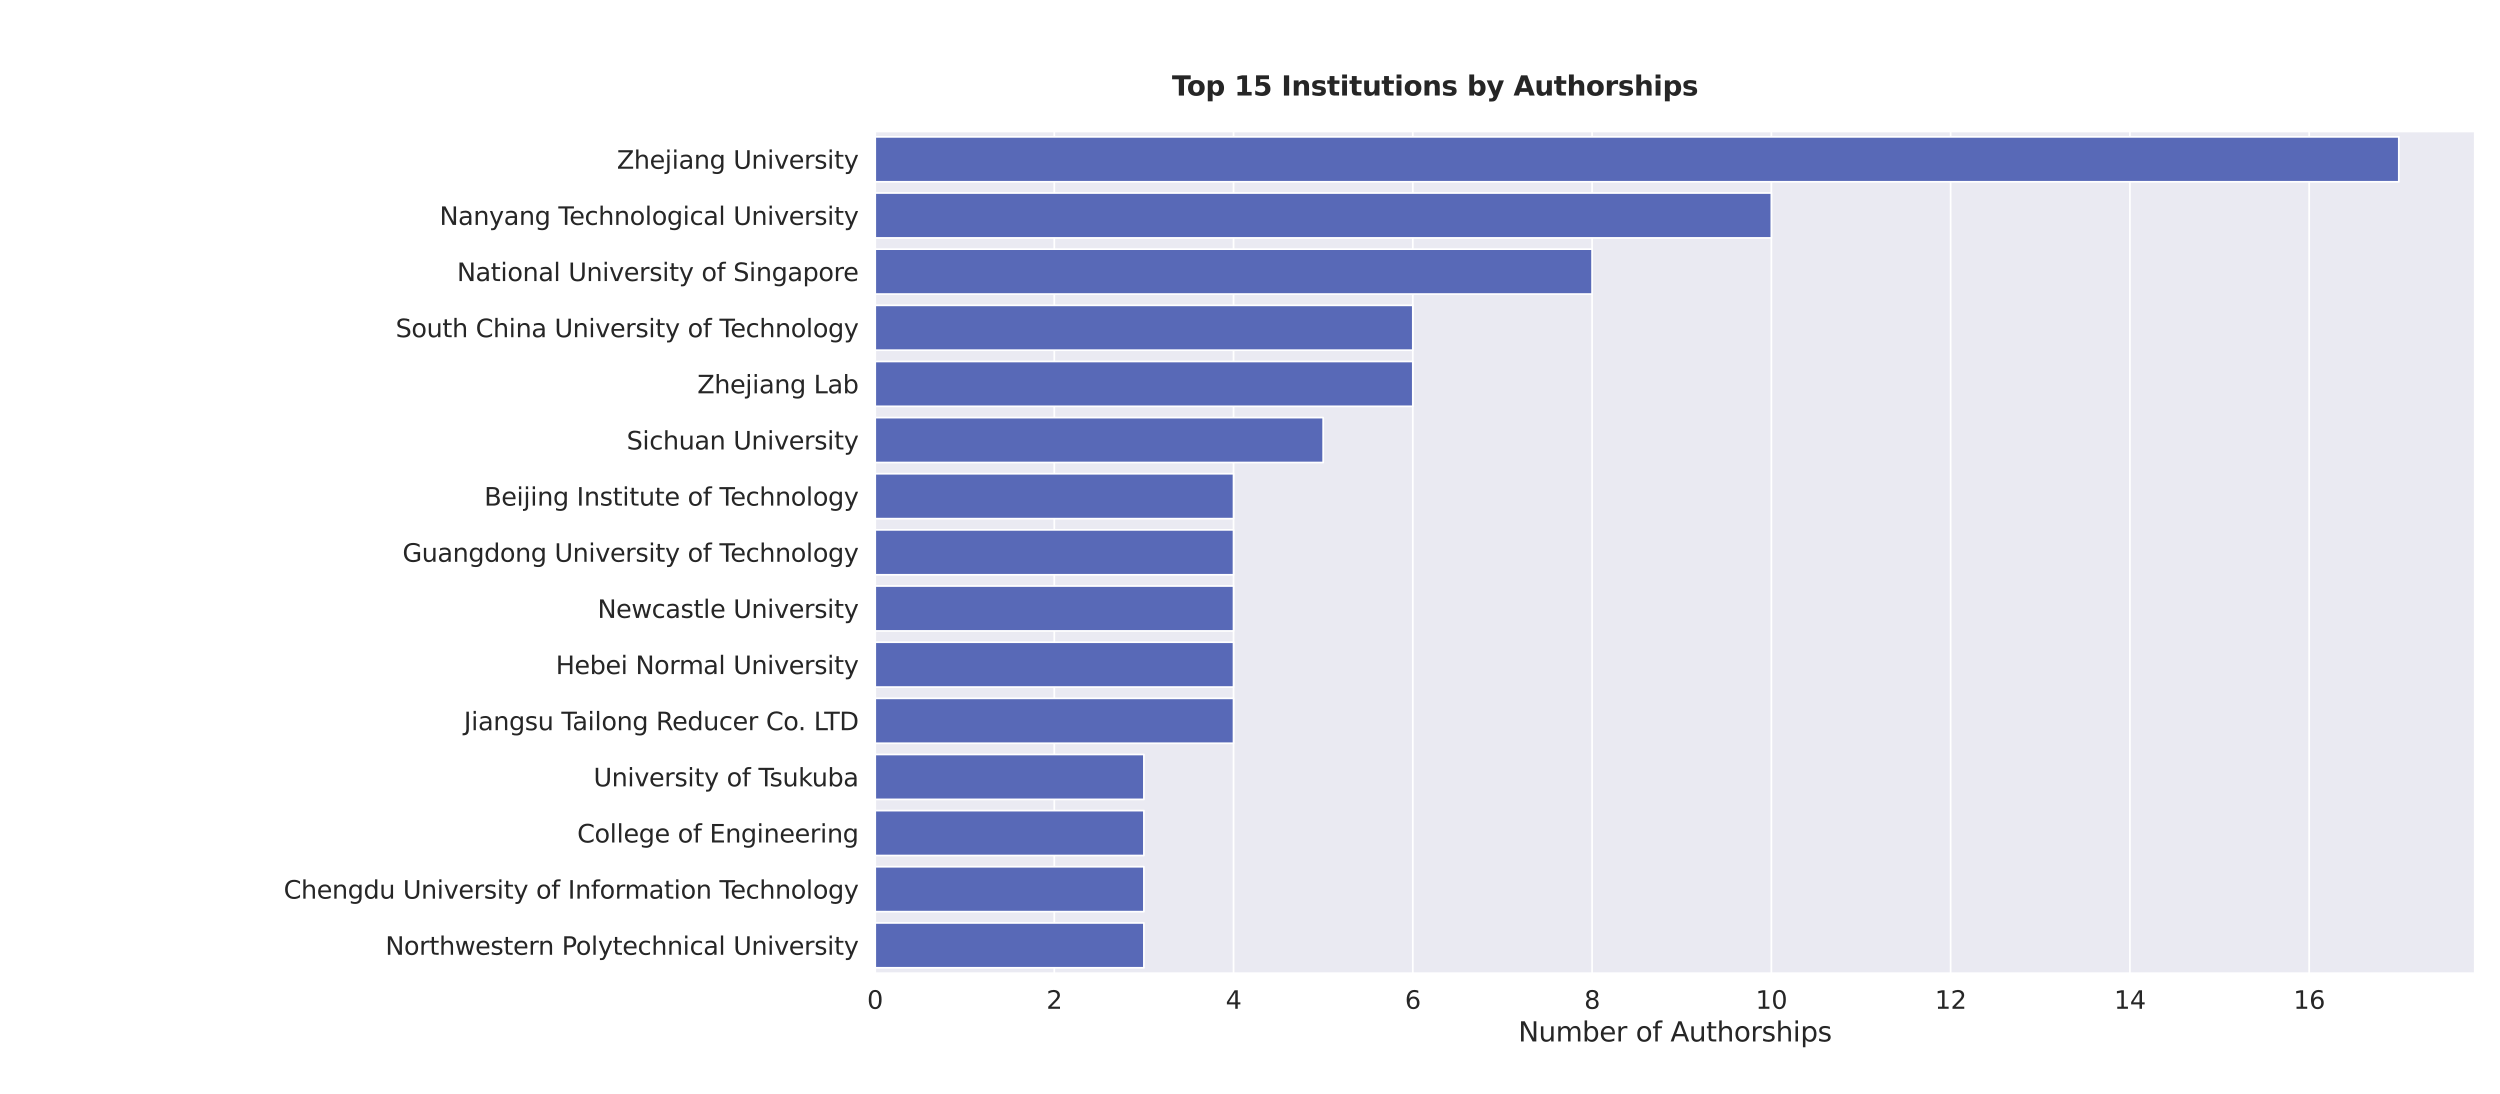 <?xml version="1.0" encoding="utf-8" standalone="no"?>
<!DOCTYPE svg PUBLIC "-//W3C//DTD SVG 1.1//EN"
  "http://www.w3.org/Graphics/SVG/1.1/DTD/svg11.dtd">
<svg xmlns:xlink="http://www.w3.org/1999/xlink" width="1440pt" height="630pt" viewBox="0 0 1440 630" xmlns="http://www.w3.org/2000/svg" version="1.1">
 <defs>
  <style type="text/css">*{stroke-linejoin: round; stroke-linecap: butt}</style>
 </defs>
 <g id="figure_1">
  <g id="patch_1">
   <path d="M 0 630 
L 1440 630 
L 1440 0 
L 0 0 
z
" style="fill: #ffffff"/>
  </g>
  <g id="axes_1">
   <g id="patch_2">
    <path d="M 504 560.7 
L 1425.6 560.7 
L 1425.6 75.6 
L 504 75.6 
z
" style="fill: #eaeaf2"/>
   </g>
   <g id="matplotlib.axis_1">
    <g id="xtick_1">
     <g id="line2d_1">
      <path d="M 504 560.7 
L 504 75.6 
" clip-path="url(#p5b4f88d47d)" style="fill: none; stroke: #ffffff; stroke-linecap: round"/>
     </g>
     <g id="text_1">
      <!-- 0 -->
      <g style="fill: #262626" transform="translate(499.451 581.066) scale(0.143 -0.143)">
       <defs>
        <path id="DejaVuSans-30" d="M 2034 4250 
Q 1547 4250 1301 3770 
Q 1056 3291 1056 2328 
Q 1056 1369 1301 889 
Q 1547 409 2034 409 
Q 2525 409 2770 889 
Q 3016 1369 3016 2328 
Q 3016 3291 2770 3770 
Q 2525 4250 2034 4250 
z
M 2034 4750 
Q 2819 4750 3233 4129 
Q 3647 3509 3647 2328 
Q 3647 1150 3233 529 
Q 2819 -91 2034 -91 
Q 1250 -91 836 529 
Q 422 1150 422 2328 
Q 422 3509 836 4129 
Q 1250 4750 2034 4750 
z
" transform="scale(0.016)"/>
       </defs>
       <use xlink:href="#DejaVuSans-30"/>
      </g>
     </g>
    </g>
    <g id="xtick_2">
     <g id="line2d_2">
      <path d="M 607.261 560.7 
L 607.261 75.6 
" clip-path="url(#p5b4f88d47d)" style="fill: none; stroke: #ffffff; stroke-linecap: round"/>
     </g>
     <g id="text_2">
      <!-- 2 -->
      <g style="fill: #262626" transform="translate(602.711 581.066) scale(0.143 -0.143)">
       <defs>
        <path id="DejaVuSans-32" d="M 1228 531 
L 3431 531 
L 3431 0 
L 469 0 
L 469 531 
Q 828 903 1448 1529 
Q 2069 2156 2228 2338 
Q 2531 2678 2651 2914 
Q 2772 3150 2772 3378 
Q 2772 3750 2511 3984 
Q 2250 4219 1831 4219 
Q 1534 4219 1204 4116 
Q 875 4013 500 3803 
L 500 4441 
Q 881 4594 1212 4672 
Q 1544 4750 1819 4750 
Q 2544 4750 2975 4387 
Q 3406 4025 3406 3419 
Q 3406 3131 3298 2873 
Q 3191 2616 2906 2266 
Q 2828 2175 2409 1742 
Q 1991 1309 1228 531 
z
" transform="scale(0.016)"/>
       </defs>
       <use xlink:href="#DejaVuSans-32"/>
      </g>
     </g>
    </g>
    <g id="xtick_3">
     <g id="line2d_3">
      <path d="M 710.521 560.7 
L 710.521 75.6 
" clip-path="url(#p5b4f88d47d)" style="fill: none; stroke: #ffffff; stroke-linecap: round"/>
     </g>
     <g id="text_3">
      <!-- 4 -->
      <g style="fill: #262626" transform="translate(705.972 581.066) scale(0.143 -0.143)">
       <defs>
        <path id="DejaVuSans-34" d="M 2419 4116 
L 825 1625 
L 2419 1625 
L 2419 4116 
z
M 2253 4666 
L 3047 4666 
L 3047 1625 
L 3713 1625 
L 3713 1100 
L 3047 1100 
L 3047 0 
L 2419 0 
L 2419 1100 
L 313 1100 
L 313 1709 
L 2253 4666 
z
" transform="scale(0.016)"/>
       </defs>
       <use xlink:href="#DejaVuSans-34"/>
      </g>
     </g>
    </g>
    <g id="xtick_4">
     <g id="line2d_4">
      <path d="M 813.782 560.7 
L 813.782 75.6 
" clip-path="url(#p5b4f88d47d)" style="fill: none; stroke: #ffffff; stroke-linecap: round"/>
     </g>
     <g id="text_4">
      <!-- 6 -->
      <g style="fill: #262626" transform="translate(809.232 581.066) scale(0.143 -0.143)">
       <defs>
        <path id="DejaVuSans-36" d="M 2113 2584 
Q 1688 2584 1439 2293 
Q 1191 2003 1191 1497 
Q 1191 994 1439 701 
Q 1688 409 2113 409 
Q 2538 409 2786 701 
Q 3034 994 3034 1497 
Q 3034 2003 2786 2293 
Q 2538 2584 2113 2584 
z
M 3366 4563 
L 3366 3988 
Q 3128 4100 2886 4159 
Q 2644 4219 2406 4219 
Q 1781 4219 1451 3797 
Q 1122 3375 1075 2522 
Q 1259 2794 1537 2939 
Q 1816 3084 2150 3084 
Q 2853 3084 3261 2657 
Q 3669 2231 3669 1497 
Q 3669 778 3244 343 
Q 2819 -91 2113 -91 
Q 1303 -91 875 529 
Q 447 1150 447 2328 
Q 447 3434 972 4092 
Q 1497 4750 2381 4750 
Q 2619 4750 2861 4703 
Q 3103 4656 3366 4563 
z
" transform="scale(0.016)"/>
       </defs>
       <use xlink:href="#DejaVuSans-36"/>
      </g>
     </g>
    </g>
    <g id="xtick_5">
     <g id="line2d_5">
      <path d="M 917.042 560.7 
L 917.042 75.6 
" clip-path="url(#p5b4f88d47d)" style="fill: none; stroke: #ffffff; stroke-linecap: round"/>
     </g>
     <g id="text_5">
      <!-- 8 -->
      <g style="fill: #262626" transform="translate(912.493 581.066) scale(0.143 -0.143)">
       <defs>
        <path id="DejaVuSans-38" d="M 2034 2216 
Q 1584 2216 1326 1975 
Q 1069 1734 1069 1313 
Q 1069 891 1326 650 
Q 1584 409 2034 409 
Q 2484 409 2743 651 
Q 3003 894 3003 1313 
Q 3003 1734 2745 1975 
Q 2488 2216 2034 2216 
z
M 1403 2484 
Q 997 2584 770 2862 
Q 544 3141 544 3541 
Q 544 4100 942 4425 
Q 1341 4750 2034 4750 
Q 2731 4750 3128 4425 
Q 3525 4100 3525 3541 
Q 3525 3141 3298 2862 
Q 3072 2584 2669 2484 
Q 3125 2378 3379 2068 
Q 3634 1759 3634 1313 
Q 3634 634 3220 271 
Q 2806 -91 2034 -91 
Q 1263 -91 848 271 
Q 434 634 434 1313 
Q 434 1759 690 2068 
Q 947 2378 1403 2484 
z
M 1172 3481 
Q 1172 3119 1398 2916 
Q 1625 2713 2034 2713 
Q 2441 2713 2670 2916 
Q 2900 3119 2900 3481 
Q 2900 3844 2670 4047 
Q 2441 4250 2034 4250 
Q 1625 4250 1398 4047 
Q 1172 3844 1172 3481 
z
" transform="scale(0.016)"/>
       </defs>
       <use xlink:href="#DejaVuSans-38"/>
      </g>
     </g>
    </g>
    <g id="xtick_6">
     <g id="line2d_6">
      <path d="M 1020.303 560.7 
L 1020.303 75.6 
" clip-path="url(#p5b4f88d47d)" style="fill: none; stroke: #ffffff; stroke-linecap: round"/>
     </g>
     <g id="text_6">
      <!-- 10 -->
      <g style="fill: #262626" transform="translate(1011.204 581.066) scale(0.143 -0.143)">
       <defs>
        <path id="DejaVuSans-31" d="M 794 531 
L 1825 531 
L 1825 4091 
L 703 3866 
L 703 4441 
L 1819 4666 
L 2450 4666 
L 2450 531 
L 3481 531 
L 3481 0 
L 794 0 
L 794 531 
z
" transform="scale(0.016)"/>
       </defs>
       <use xlink:href="#DejaVuSans-31"/>
       <use xlink:href="#DejaVuSans-30" x="63.623"/>
      </g>
     </g>
    </g>
    <g id="xtick_7">
     <g id="line2d_7">
      <path d="M 1123.563 560.7 
L 1123.563 75.6 
" clip-path="url(#p5b4f88d47d)" style="fill: none; stroke: #ffffff; stroke-linecap: round"/>
     </g>
     <g id="text_7">
      <!-- 12 -->
      <g style="fill: #262626" transform="translate(1114.465 581.066) scale(0.143 -0.143)">
       <use xlink:href="#DejaVuSans-31"/>
       <use xlink:href="#DejaVuSans-32" x="63.623"/>
      </g>
     </g>
    </g>
    <g id="xtick_8">
     <g id="line2d_8">
      <path d="M 1226.824 560.7 
L 1226.824 75.6 
" clip-path="url(#p5b4f88d47d)" style="fill: none; stroke: #ffffff; stroke-linecap: round"/>
     </g>
     <g id="text_8">
      <!-- 14 -->
      <g style="fill: #262626" transform="translate(1217.725 581.066) scale(0.143 -0.143)">
       <use xlink:href="#DejaVuSans-31"/>
       <use xlink:href="#DejaVuSans-34" x="63.623"/>
      </g>
     </g>
    </g>
    <g id="xtick_9">
     <g id="line2d_9">
      <path d="M 1330.084 560.7 
L 1330.084 75.6 
" clip-path="url(#p5b4f88d47d)" style="fill: none; stroke: #ffffff; stroke-linecap: round"/>
     </g>
     <g id="text_9">
      <!-- 16 -->
      <g style="fill: #262626" transform="translate(1320.986 581.066) scale(0.143 -0.143)">
       <use xlink:href="#DejaVuSans-31"/>
       <use xlink:href="#DejaVuSans-36" x="63.623"/>
      </g>
     </g>
    </g>
    <g id="text_10">
     <!-- Number of Authorships -->
     <g style="fill: #262626" transform="translate(874.542 599.893) scale(0.156 -0.156)">
      <defs>
       <path id="DejaVuSans-4e" d="M 628 4666 
L 1478 4666 
L 3547 763 
L 3547 4666 
L 4159 4666 
L 4159 0 
L 3309 0 
L 1241 3903 
L 1241 0 
L 628 0 
L 628 4666 
z
" transform="scale(0.016)"/>
       <path id="DejaVuSans-75" d="M 544 1381 
L 544 3500 
L 1119 3500 
L 1119 1403 
Q 1119 906 1312 657 
Q 1506 409 1894 409 
Q 2359 409 2629 706 
Q 2900 1003 2900 1516 
L 2900 3500 
L 3475 3500 
L 3475 0 
L 2900 0 
L 2900 538 
Q 2691 219 2414 64 
Q 2138 -91 1772 -91 
Q 1169 -91 856 284 
Q 544 659 544 1381 
z
M 1991 3584 
L 1991 3584 
z
" transform="scale(0.016)"/>
       <path id="DejaVuSans-6d" d="M 3328 2828 
Q 3544 3216 3844 3400 
Q 4144 3584 4550 3584 
Q 5097 3584 5394 3201 
Q 5691 2819 5691 2113 
L 5691 0 
L 5113 0 
L 5113 2094 
Q 5113 2597 4934 2840 
Q 4756 3084 4391 3084 
Q 3944 3084 3684 2787 
Q 3425 2491 3425 1978 
L 3425 0 
L 2847 0 
L 2847 2094 
Q 2847 2600 2669 2842 
Q 2491 3084 2119 3084 
Q 1678 3084 1418 2786 
Q 1159 2488 1159 1978 
L 1159 0 
L 581 0 
L 581 3500 
L 1159 3500 
L 1159 2956 
Q 1356 3278 1631 3431 
Q 1906 3584 2284 3584 
Q 2666 3584 2933 3390 
Q 3200 3197 3328 2828 
z
" transform="scale(0.016)"/>
       <path id="DejaVuSans-62" d="M 3116 1747 
Q 3116 2381 2855 2742 
Q 2594 3103 2138 3103 
Q 1681 3103 1420 2742 
Q 1159 2381 1159 1747 
Q 1159 1113 1420 752 
Q 1681 391 2138 391 
Q 2594 391 2855 752 
Q 3116 1113 3116 1747 
z
M 1159 2969 
Q 1341 3281 1617 3432 
Q 1894 3584 2278 3584 
Q 2916 3584 3314 3078 
Q 3713 2572 3713 1747 
Q 3713 922 3314 415 
Q 2916 -91 2278 -91 
Q 1894 -91 1617 61 
Q 1341 213 1159 525 
L 1159 0 
L 581 0 
L 581 4863 
L 1159 4863 
L 1159 2969 
z
" transform="scale(0.016)"/>
       <path id="DejaVuSans-65" d="M 3597 1894 
L 3597 1613 
L 953 1613 
Q 991 1019 1311 708 
Q 1631 397 2203 397 
Q 2534 397 2845 478 
Q 3156 559 3463 722 
L 3463 178 
Q 3153 47 2828 -22 
Q 2503 -91 2169 -91 
Q 1331 -91 842 396 
Q 353 884 353 1716 
Q 353 2575 817 3079 
Q 1281 3584 2069 3584 
Q 2775 3584 3186 3129 
Q 3597 2675 3597 1894 
z
M 3022 2063 
Q 3016 2534 2758 2815 
Q 2500 3097 2075 3097 
Q 1594 3097 1305 2825 
Q 1016 2553 972 2059 
L 3022 2063 
z
" transform="scale(0.016)"/>
       <path id="DejaVuSans-72" d="M 2631 2963 
Q 2534 3019 2420 3045 
Q 2306 3072 2169 3072 
Q 1681 3072 1420 2755 
Q 1159 2438 1159 1844 
L 1159 0 
L 581 0 
L 581 3500 
L 1159 3500 
L 1159 2956 
Q 1341 3275 1631 3429 
Q 1922 3584 2338 3584 
Q 2397 3584 2469 3576 
Q 2541 3569 2628 3553 
L 2631 2963 
z
" transform="scale(0.016)"/>
       <path id="DejaVuSans-20" transform="scale(0.016)"/>
       <path id="DejaVuSans-6f" d="M 1959 3097 
Q 1497 3097 1228 2736 
Q 959 2375 959 1747 
Q 959 1119 1226 758 
Q 1494 397 1959 397 
Q 2419 397 2687 759 
Q 2956 1122 2956 1747 
Q 2956 2369 2687 2733 
Q 2419 3097 1959 3097 
z
M 1959 3584 
Q 2709 3584 3137 3096 
Q 3566 2609 3566 1747 
Q 3566 888 3137 398 
Q 2709 -91 1959 -91 
Q 1206 -91 779 398 
Q 353 888 353 1747 
Q 353 2609 779 3096 
Q 1206 3584 1959 3584 
z
" transform="scale(0.016)"/>
       <path id="DejaVuSans-66" d="M 2375 4863 
L 2375 4384 
L 1825 4384 
Q 1516 4384 1395 4259 
Q 1275 4134 1275 3809 
L 1275 3500 
L 2222 3500 
L 2222 3053 
L 1275 3053 
L 1275 0 
L 697 0 
L 697 3053 
L 147 3053 
L 147 3500 
L 697 3500 
L 697 3744 
Q 697 4328 969 4595 
Q 1241 4863 1831 4863 
L 2375 4863 
z
" transform="scale(0.016)"/>
       <path id="DejaVuSans-41" d="M 2188 4044 
L 1331 1722 
L 3047 1722 
L 2188 4044 
z
M 1831 4666 
L 2547 4666 
L 4325 0 
L 3669 0 
L 3244 1197 
L 1141 1197 
L 716 0 
L 50 0 
L 1831 4666 
z
" transform="scale(0.016)"/>
       <path id="DejaVuSans-74" d="M 1172 4494 
L 1172 3500 
L 2356 3500 
L 2356 3053 
L 1172 3053 
L 1172 1153 
Q 1172 725 1289 603 
Q 1406 481 1766 481 
L 2356 481 
L 2356 0 
L 1766 0 
Q 1100 0 847 248 
Q 594 497 594 1153 
L 594 3053 
L 172 3053 
L 172 3500 
L 594 3500 
L 594 4494 
L 1172 4494 
z
" transform="scale(0.016)"/>
       <path id="DejaVuSans-68" d="M 3513 2113 
L 3513 0 
L 2938 0 
L 2938 2094 
Q 2938 2591 2744 2837 
Q 2550 3084 2163 3084 
Q 1697 3084 1428 2787 
Q 1159 2491 1159 1978 
L 1159 0 
L 581 0 
L 581 4863 
L 1159 4863 
L 1159 2956 
Q 1366 3272 1645 3428 
Q 1925 3584 2291 3584 
Q 2894 3584 3203 3211 
Q 3513 2838 3513 2113 
z
" transform="scale(0.016)"/>
       <path id="DejaVuSans-73" d="M 2834 3397 
L 2834 2853 
Q 2591 2978 2328 3040 
Q 2066 3103 1784 3103 
Q 1356 3103 1142 2972 
Q 928 2841 928 2578 
Q 928 2378 1081 2264 
Q 1234 2150 1697 2047 
L 1894 2003 
Q 2506 1872 2764 1633 
Q 3022 1394 3022 966 
Q 3022 478 2636 193 
Q 2250 -91 1575 -91 
Q 1294 -91 989 -36 
Q 684 19 347 128 
L 347 722 
Q 666 556 975 473 
Q 1284 391 1588 391 
Q 1994 391 2212 530 
Q 2431 669 2431 922 
Q 2431 1156 2273 1281 
Q 2116 1406 1581 1522 
L 1381 1569 
Q 847 1681 609 1914 
Q 372 2147 372 2553 
Q 372 3047 722 3315 
Q 1072 3584 1716 3584 
Q 2034 3584 2315 3537 
Q 2597 3491 2834 3397 
z
" transform="scale(0.016)"/>
       <path id="DejaVuSans-69" d="M 603 3500 
L 1178 3500 
L 1178 0 
L 603 0 
L 603 3500 
z
M 603 4863 
L 1178 4863 
L 1178 4134 
L 603 4134 
L 603 4863 
z
" transform="scale(0.016)"/>
       <path id="DejaVuSans-70" d="M 1159 525 
L 1159 -1331 
L 581 -1331 
L 581 3500 
L 1159 3500 
L 1159 2969 
Q 1341 3281 1617 3432 
Q 1894 3584 2278 3584 
Q 2916 3584 3314 3078 
Q 3713 2572 3713 1747 
Q 3713 922 3314 415 
Q 2916 -91 2278 -91 
Q 1894 -91 1617 61 
Q 1341 213 1159 525 
z
M 3116 1747 
Q 3116 2381 2855 2742 
Q 2594 3103 2138 3103 
Q 1681 3103 1420 2742 
Q 1159 2381 1159 1747 
Q 1159 1113 1420 752 
Q 1681 391 2138 391 
Q 2594 391 2855 752 
Q 3116 1113 3116 1747 
z
" transform="scale(0.016)"/>
      </defs>
      <use xlink:href="#DejaVuSans-4e"/>
      <use xlink:href="#DejaVuSans-75" x="74.805"/>
      <use xlink:href="#DejaVuSans-6d" x="138.184"/>
      <use xlink:href="#DejaVuSans-62" x="235.596"/>
      <use xlink:href="#DejaVuSans-65" x="299.072"/>
      <use xlink:href="#DejaVuSans-72" x="360.596"/>
      <use xlink:href="#DejaVuSans-20" x="401.709"/>
      <use xlink:href="#DejaVuSans-6f" x="433.496"/>
      <use xlink:href="#DejaVuSans-66" x="494.678"/>
      <use xlink:href="#DejaVuSans-20" x="529.883"/>
      <use xlink:href="#DejaVuSans-41" x="561.67"/>
      <use xlink:href="#DejaVuSans-75" x="630.078"/>
      <use xlink:href="#DejaVuSans-74" x="693.457"/>
      <use xlink:href="#DejaVuSans-68" x="732.666"/>
      <use xlink:href="#DejaVuSans-6f" x="796.045"/>
      <use xlink:href="#DejaVuSans-72" x="857.227"/>
      <use xlink:href="#DejaVuSans-73" x="898.34"/>
      <use xlink:href="#DejaVuSans-68" x="950.439"/>
      <use xlink:href="#DejaVuSans-69" x="1013.818"/>
      <use xlink:href="#DejaVuSans-70" x="1041.602"/>
      <use xlink:href="#DejaVuSans-73" x="1105.078"/>
     </g>
    </g>
   </g>
   <g id="matplotlib.axis_2">
    <g id="ytick_1">
     <g id="text_11">
      <!-- Zhejiang University -->
      <g style="fill: #262626" transform="translate(355.314 97.203) scale(0.143 -0.143)">
       <defs>
        <path id="DejaVuSans-5a" d="M 359 4666 
L 4025 4666 
L 4025 4184 
L 1075 531 
L 4097 531 
L 4097 0 
L 288 0 
L 288 481 
L 3238 4134 
L 359 4134 
L 359 4666 
z
" transform="scale(0.016)"/>
        <path id="DejaVuSans-6a" d="M 603 3500 
L 1178 3500 
L 1178 -63 
Q 1178 -731 923 -1031 
Q 669 -1331 103 -1331 
L -116 -1331 
L -116 -844 
L 38 -844 
Q 366 -844 484 -692 
Q 603 -541 603 -63 
L 603 3500 
z
M 603 4863 
L 1178 4863 
L 1178 4134 
L 603 4134 
L 603 4863 
z
" transform="scale(0.016)"/>
        <path id="DejaVuSans-61" d="M 2194 1759 
Q 1497 1759 1228 1600 
Q 959 1441 959 1056 
Q 959 750 1161 570 
Q 1363 391 1709 391 
Q 2188 391 2477 730 
Q 2766 1069 2766 1631 
L 2766 1759 
L 2194 1759 
z
M 3341 1997 
L 3341 0 
L 2766 0 
L 2766 531 
Q 2569 213 2275 61 
Q 1981 -91 1556 -91 
Q 1019 -91 701 211 
Q 384 513 384 1019 
Q 384 1609 779 1909 
Q 1175 2209 1959 2209 
L 2766 2209 
L 2766 2266 
Q 2766 2663 2505 2880 
Q 2244 3097 1772 3097 
Q 1472 3097 1187 3025 
Q 903 2953 641 2809 
L 641 3341 
Q 956 3463 1253 3523 
Q 1550 3584 1831 3584 
Q 2591 3584 2966 3190 
Q 3341 2797 3341 1997 
z
" transform="scale(0.016)"/>
        <path id="DejaVuSans-6e" d="M 3513 2113 
L 3513 0 
L 2938 0 
L 2938 2094 
Q 2938 2591 2744 2837 
Q 2550 3084 2163 3084 
Q 1697 3084 1428 2787 
Q 1159 2491 1159 1978 
L 1159 0 
L 581 0 
L 581 3500 
L 1159 3500 
L 1159 2956 
Q 1366 3272 1645 3428 
Q 1925 3584 2291 3584 
Q 2894 3584 3203 3211 
Q 3513 2838 3513 2113 
z
" transform="scale(0.016)"/>
        <path id="DejaVuSans-67" d="M 2906 1791 
Q 2906 2416 2648 2759 
Q 2391 3103 1925 3103 
Q 1463 3103 1205 2759 
Q 947 2416 947 1791 
Q 947 1169 1205 825 
Q 1463 481 1925 481 
Q 2391 481 2648 825 
Q 2906 1169 2906 1791 
z
M 3481 434 
Q 3481 -459 3084 -895 
Q 2688 -1331 1869 -1331 
Q 1566 -1331 1297 -1286 
Q 1028 -1241 775 -1147 
L 775 -588 
Q 1028 -725 1275 -790 
Q 1522 -856 1778 -856 
Q 2344 -856 2625 -561 
Q 2906 -266 2906 331 
L 2906 616 
Q 2728 306 2450 153 
Q 2172 0 1784 0 
Q 1141 0 747 490 
Q 353 981 353 1791 
Q 353 2603 747 3093 
Q 1141 3584 1784 3584 
Q 2172 3584 2450 3431 
Q 2728 3278 2906 2969 
L 2906 3500 
L 3481 3500 
L 3481 434 
z
" transform="scale(0.016)"/>
        <path id="DejaVuSans-55" d="M 556 4666 
L 1191 4666 
L 1191 1831 
Q 1191 1081 1462 751 
Q 1734 422 2344 422 
Q 2950 422 3222 751 
Q 3494 1081 3494 1831 
L 3494 4666 
L 4128 4666 
L 4128 1753 
Q 4128 841 3676 375 
Q 3225 -91 2344 -91 
Q 1459 -91 1007 375 
Q 556 841 556 1753 
L 556 4666 
z
" transform="scale(0.016)"/>
        <path id="DejaVuSans-76" d="M 191 3500 
L 800 3500 
L 1894 563 
L 2988 3500 
L 3597 3500 
L 2284 0 
L 1503 0 
L 191 3500 
z
" transform="scale(0.016)"/>
        <path id="DejaVuSans-79" d="M 2059 -325 
Q 1816 -950 1584 -1140 
Q 1353 -1331 966 -1331 
L 506 -1331 
L 506 -850 
L 844 -850 
Q 1081 -850 1212 -737 
Q 1344 -625 1503 -206 
L 1606 56 
L 191 3500 
L 800 3500 
L 1894 763 
L 2988 3500 
L 3597 3500 
L 2059 -325 
z
" transform="scale(0.016)"/>
       </defs>
       <use xlink:href="#DejaVuSans-5a"/>
       <use xlink:href="#DejaVuSans-68" x="68.506"/>
       <use xlink:href="#DejaVuSans-65" x="131.885"/>
       <use xlink:href="#DejaVuSans-6a" x="193.408"/>
       <use xlink:href="#DejaVuSans-69" x="221.191"/>
       <use xlink:href="#DejaVuSans-61" x="248.975"/>
       <use xlink:href="#DejaVuSans-6e" x="310.254"/>
       <use xlink:href="#DejaVuSans-67" x="373.633"/>
       <use xlink:href="#DejaVuSans-20" x="437.109"/>
       <use xlink:href="#DejaVuSans-55" x="468.896"/>
       <use xlink:href="#DejaVuSans-6e" x="542.09"/>
       <use xlink:href="#DejaVuSans-69" x="605.469"/>
       <use xlink:href="#DejaVuSans-76" x="633.252"/>
       <use xlink:href="#DejaVuSans-65" x="692.432"/>
       <use xlink:href="#DejaVuSans-72" x="753.955"/>
       <use xlink:href="#DejaVuSans-73" x="795.068"/>
       <use xlink:href="#DejaVuSans-69" x="847.168"/>
       <use xlink:href="#DejaVuSans-74" x="874.951"/>
       <use xlink:href="#DejaVuSans-79" x="914.16"/>
      </g>
     </g>
    </g>
    <g id="ytick_2">
     <g id="text_12">
      <!-- Nanyang Technological University -->
      <g style="fill: #262626" transform="translate(253.172 129.543) scale(0.143 -0.143)">
       <defs>
        <path id="DejaVuSans-54" d="M -19 4666 
L 3928 4666 
L 3928 4134 
L 2272 4134 
L 2272 0 
L 1638 0 
L 1638 4134 
L -19 4134 
L -19 4666 
z
" transform="scale(0.016)"/>
        <path id="DejaVuSans-63" d="M 3122 3366 
L 3122 2828 
Q 2878 2963 2633 3030 
Q 2388 3097 2138 3097 
Q 1578 3097 1268 2742 
Q 959 2388 959 1747 
Q 959 1106 1268 751 
Q 1578 397 2138 397 
Q 2388 397 2633 464 
Q 2878 531 3122 666 
L 3122 134 
Q 2881 22 2623 -34 
Q 2366 -91 2075 -91 
Q 1284 -91 818 406 
Q 353 903 353 1747 
Q 353 2603 823 3093 
Q 1294 3584 2113 3584 
Q 2378 3584 2631 3529 
Q 2884 3475 3122 3366 
z
" transform="scale(0.016)"/>
        <path id="DejaVuSans-6c" d="M 603 4863 
L 1178 4863 
L 1178 0 
L 603 0 
L 603 4863 
z
" transform="scale(0.016)"/>
       </defs>
       <use xlink:href="#DejaVuSans-4e"/>
       <use xlink:href="#DejaVuSans-61" x="74.805"/>
       <use xlink:href="#DejaVuSans-6e" x="136.084"/>
       <use xlink:href="#DejaVuSans-79" x="199.463"/>
       <use xlink:href="#DejaVuSans-61" x="258.643"/>
       <use xlink:href="#DejaVuSans-6e" x="319.922"/>
       <use xlink:href="#DejaVuSans-67" x="383.301"/>
       <use xlink:href="#DejaVuSans-20" x="446.777"/>
       <use xlink:href="#DejaVuSans-54" x="478.564"/>
       <use xlink:href="#DejaVuSans-65" x="522.648"/>
       <use xlink:href="#DejaVuSans-63" x="584.172"/>
       <use xlink:href="#DejaVuSans-68" x="639.152"/>
       <use xlink:href="#DejaVuSans-6e" x="702.531"/>
       <use xlink:href="#DejaVuSans-6f" x="765.91"/>
       <use xlink:href="#DejaVuSans-6c" x="827.092"/>
       <use xlink:href="#DejaVuSans-6f" x="854.875"/>
       <use xlink:href="#DejaVuSans-67" x="916.057"/>
       <use xlink:href="#DejaVuSans-69" x="979.533"/>
       <use xlink:href="#DejaVuSans-63" x="1007.316"/>
       <use xlink:href="#DejaVuSans-61" x="1062.297"/>
       <use xlink:href="#DejaVuSans-6c" x="1123.576"/>
       <use xlink:href="#DejaVuSans-20" x="1151.359"/>
       <use xlink:href="#DejaVuSans-55" x="1183.146"/>
       <use xlink:href="#DejaVuSans-6e" x="1256.34"/>
       <use xlink:href="#DejaVuSans-69" x="1319.719"/>
       <use xlink:href="#DejaVuSans-76" x="1347.502"/>
       <use xlink:href="#DejaVuSans-65" x="1406.682"/>
       <use xlink:href="#DejaVuSans-72" x="1468.205"/>
       <use xlink:href="#DejaVuSans-73" x="1509.318"/>
       <use xlink:href="#DejaVuSans-69" x="1561.418"/>
       <use xlink:href="#DejaVuSans-74" x="1589.201"/>
       <use xlink:href="#DejaVuSans-79" x="1628.41"/>
      </g>
     </g>
    </g>
    <g id="ytick_3">
     <g id="text_13">
      <!-- National University of Singapore -->
      <g style="fill: #262626" transform="translate(263.22 161.883) scale(0.143 -0.143)">
       <defs>
        <path id="DejaVuSans-53" d="M 3425 4513 
L 3425 3897 
Q 3066 4069 2747 4153 
Q 2428 4238 2131 4238 
Q 1616 4238 1336 4038 
Q 1056 3838 1056 3469 
Q 1056 3159 1242 3001 
Q 1428 2844 1947 2747 
L 2328 2669 
Q 3034 2534 3370 2195 
Q 3706 1856 3706 1288 
Q 3706 609 3251 259 
Q 2797 -91 1919 -91 
Q 1588 -91 1214 -16 
Q 841 59 441 206 
L 441 856 
Q 825 641 1194 531 
Q 1563 422 1919 422 
Q 2459 422 2753 634 
Q 3047 847 3047 1241 
Q 3047 1584 2836 1778 
Q 2625 1972 2144 2069 
L 1759 2144 
Q 1053 2284 737 2584 
Q 422 2884 422 3419 
Q 422 4038 858 4394 
Q 1294 4750 2059 4750 
Q 2388 4750 2728 4690 
Q 3069 4631 3425 4513 
z
" transform="scale(0.016)"/>
       </defs>
       <use xlink:href="#DejaVuSans-4e"/>
       <use xlink:href="#DejaVuSans-61" x="74.805"/>
       <use xlink:href="#DejaVuSans-74" x="136.084"/>
       <use xlink:href="#DejaVuSans-69" x="175.293"/>
       <use xlink:href="#DejaVuSans-6f" x="203.076"/>
       <use xlink:href="#DejaVuSans-6e" x="264.258"/>
       <use xlink:href="#DejaVuSans-61" x="327.637"/>
       <use xlink:href="#DejaVuSans-6c" x="388.916"/>
       <use xlink:href="#DejaVuSans-20" x="416.699"/>
       <use xlink:href="#DejaVuSans-55" x="448.486"/>
       <use xlink:href="#DejaVuSans-6e" x="521.68"/>
       <use xlink:href="#DejaVuSans-69" x="585.059"/>
       <use xlink:href="#DejaVuSans-76" x="612.842"/>
       <use xlink:href="#DejaVuSans-65" x="672.021"/>
       <use xlink:href="#DejaVuSans-72" x="733.545"/>
       <use xlink:href="#DejaVuSans-73" x="774.658"/>
       <use xlink:href="#DejaVuSans-69" x="826.758"/>
       <use xlink:href="#DejaVuSans-74" x="854.541"/>
       <use xlink:href="#DejaVuSans-79" x="893.75"/>
       <use xlink:href="#DejaVuSans-20" x="952.93"/>
       <use xlink:href="#DejaVuSans-6f" x="984.717"/>
       <use xlink:href="#DejaVuSans-66" x="1045.898"/>
       <use xlink:href="#DejaVuSans-20" x="1081.104"/>
       <use xlink:href="#DejaVuSans-53" x="1112.891"/>
       <use xlink:href="#DejaVuSans-69" x="1176.367"/>
       <use xlink:href="#DejaVuSans-6e" x="1204.15"/>
       <use xlink:href="#DejaVuSans-67" x="1267.529"/>
       <use xlink:href="#DejaVuSans-61" x="1331.006"/>
       <use xlink:href="#DejaVuSans-70" x="1392.285"/>
       <use xlink:href="#DejaVuSans-6f" x="1455.762"/>
       <use xlink:href="#DejaVuSans-72" x="1516.943"/>
       <use xlink:href="#DejaVuSans-65" x="1555.807"/>
      </g>
     </g>
    </g>
    <g id="ytick_4">
     <g id="text_14">
      <!-- South China University of Technology -->
      <g style="fill: #262626" transform="translate(227.892 194.223) scale(0.143 -0.143)">
       <defs>
        <path id="DejaVuSans-43" d="M 4122 4306 
L 4122 3641 
Q 3803 3938 3442 4084 
Q 3081 4231 2675 4231 
Q 1875 4231 1450 3742 
Q 1025 3253 1025 2328 
Q 1025 1406 1450 917 
Q 1875 428 2675 428 
Q 3081 428 3442 575 
Q 3803 722 4122 1019 
L 4122 359 
Q 3791 134 3420 21 
Q 3050 -91 2638 -91 
Q 1578 -91 968 557 
Q 359 1206 359 2328 
Q 359 3453 968 4101 
Q 1578 4750 2638 4750 
Q 3056 4750 3426 4639 
Q 3797 4528 4122 4306 
z
" transform="scale(0.016)"/>
       </defs>
       <use xlink:href="#DejaVuSans-53"/>
       <use xlink:href="#DejaVuSans-6f" x="63.477"/>
       <use xlink:href="#DejaVuSans-75" x="124.658"/>
       <use xlink:href="#DejaVuSans-74" x="188.037"/>
       <use xlink:href="#DejaVuSans-68" x="227.246"/>
       <use xlink:href="#DejaVuSans-20" x="290.625"/>
       <use xlink:href="#DejaVuSans-43" x="322.412"/>
       <use xlink:href="#DejaVuSans-68" x="392.236"/>
       <use xlink:href="#DejaVuSans-69" x="455.615"/>
       <use xlink:href="#DejaVuSans-6e" x="483.398"/>
       <use xlink:href="#DejaVuSans-61" x="546.777"/>
       <use xlink:href="#DejaVuSans-20" x="608.057"/>
       <use xlink:href="#DejaVuSans-55" x="639.844"/>
       <use xlink:href="#DejaVuSans-6e" x="713.037"/>
       <use xlink:href="#DejaVuSans-69" x="776.416"/>
       <use xlink:href="#DejaVuSans-76" x="804.199"/>
       <use xlink:href="#DejaVuSans-65" x="863.379"/>
       <use xlink:href="#DejaVuSans-72" x="924.902"/>
       <use xlink:href="#DejaVuSans-73" x="966.016"/>
       <use xlink:href="#DejaVuSans-69" x="1018.115"/>
       <use xlink:href="#DejaVuSans-74" x="1045.898"/>
       <use xlink:href="#DejaVuSans-79" x="1085.107"/>
       <use xlink:href="#DejaVuSans-20" x="1144.287"/>
       <use xlink:href="#DejaVuSans-6f" x="1176.074"/>
       <use xlink:href="#DejaVuSans-66" x="1237.256"/>
       <use xlink:href="#DejaVuSans-20" x="1272.461"/>
       <use xlink:href="#DejaVuSans-54" x="1304.248"/>
       <use xlink:href="#DejaVuSans-65" x="1348.332"/>
       <use xlink:href="#DejaVuSans-63" x="1409.855"/>
       <use xlink:href="#DejaVuSans-68" x="1464.836"/>
       <use xlink:href="#DejaVuSans-6e" x="1528.215"/>
       <use xlink:href="#DejaVuSans-6f" x="1591.594"/>
       <use xlink:href="#DejaVuSans-6c" x="1652.775"/>
       <use xlink:href="#DejaVuSans-6f" x="1680.559"/>
       <use xlink:href="#DejaVuSans-67" x="1741.74"/>
       <use xlink:href="#DejaVuSans-79" x="1805.217"/>
      </g>
     </g>
    </g>
    <g id="ytick_5">
     <g id="text_15">
      <!-- Zhejiang Lab -->
      <g style="fill: #262626" transform="translate(401.639 226.563) scale(0.143 -0.143)">
       <defs>
        <path id="DejaVuSans-4c" d="M 628 4666 
L 1259 4666 
L 1259 531 
L 3531 531 
L 3531 0 
L 628 0 
L 628 4666 
z
" transform="scale(0.016)"/>
       </defs>
       <use xlink:href="#DejaVuSans-5a"/>
       <use xlink:href="#DejaVuSans-68" x="68.506"/>
       <use xlink:href="#DejaVuSans-65" x="131.885"/>
       <use xlink:href="#DejaVuSans-6a" x="193.408"/>
       <use xlink:href="#DejaVuSans-69" x="221.191"/>
       <use xlink:href="#DejaVuSans-61" x="248.975"/>
       <use xlink:href="#DejaVuSans-6e" x="310.254"/>
       <use xlink:href="#DejaVuSans-67" x="373.633"/>
       <use xlink:href="#DejaVuSans-20" x="437.109"/>
       <use xlink:href="#DejaVuSans-4c" x="468.896"/>
       <use xlink:href="#DejaVuSans-61" x="524.609"/>
       <use xlink:href="#DejaVuSans-62" x="585.889"/>
      </g>
     </g>
    </g>
    <g id="ytick_6">
     <g id="text_16">
      <!-- Sichuan University -->
      <g style="fill: #262626" transform="translate(360.956 258.903) scale(0.143 -0.143)">
       <use xlink:href="#DejaVuSans-53"/>
       <use xlink:href="#DejaVuSans-69" x="63.477"/>
       <use xlink:href="#DejaVuSans-63" x="91.26"/>
       <use xlink:href="#DejaVuSans-68" x="146.24"/>
       <use xlink:href="#DejaVuSans-75" x="209.619"/>
       <use xlink:href="#DejaVuSans-61" x="272.998"/>
       <use xlink:href="#DejaVuSans-6e" x="334.277"/>
       <use xlink:href="#DejaVuSans-20" x="397.656"/>
       <use xlink:href="#DejaVuSans-55" x="429.443"/>
       <use xlink:href="#DejaVuSans-6e" x="502.637"/>
       <use xlink:href="#DejaVuSans-69" x="566.016"/>
       <use xlink:href="#DejaVuSans-76" x="593.799"/>
       <use xlink:href="#DejaVuSans-65" x="652.979"/>
       <use xlink:href="#DejaVuSans-72" x="714.502"/>
       <use xlink:href="#DejaVuSans-73" x="755.615"/>
       <use xlink:href="#DejaVuSans-69" x="807.715"/>
       <use xlink:href="#DejaVuSans-74" x="835.498"/>
       <use xlink:href="#DejaVuSans-79" x="874.707"/>
      </g>
     </g>
    </g>
    <g id="ytick_7">
     <g id="text_17">
      <!-- Beijing Institute of Technology -->
      <g style="fill: #262626" transform="translate(278.925 291.243) scale(0.143 -0.143)">
       <defs>
        <path id="DejaVuSans-42" d="M 1259 2228 
L 1259 519 
L 2272 519 
Q 2781 519 3026 730 
Q 3272 941 3272 1375 
Q 3272 1813 3026 2020 
Q 2781 2228 2272 2228 
L 1259 2228 
z
M 1259 4147 
L 1259 2741 
L 2194 2741 
Q 2656 2741 2882 2914 
Q 3109 3088 3109 3444 
Q 3109 3797 2882 3972 
Q 2656 4147 2194 4147 
L 1259 4147 
z
M 628 4666 
L 2241 4666 
Q 2963 4666 3353 4366 
Q 3744 4066 3744 3513 
Q 3744 3084 3544 2831 
Q 3344 2578 2956 2516 
Q 3422 2416 3680 2098 
Q 3938 1781 3938 1306 
Q 3938 681 3513 340 
Q 3088 0 2303 0 
L 628 0 
L 628 4666 
z
" transform="scale(0.016)"/>
        <path id="DejaVuSans-49" d="M 628 4666 
L 1259 4666 
L 1259 0 
L 628 0 
L 628 4666 
z
" transform="scale(0.016)"/>
       </defs>
       <use xlink:href="#DejaVuSans-42"/>
       <use xlink:href="#DejaVuSans-65" x="68.604"/>
       <use xlink:href="#DejaVuSans-69" x="130.127"/>
       <use xlink:href="#DejaVuSans-6a" x="157.91"/>
       <use xlink:href="#DejaVuSans-69" x="185.693"/>
       <use xlink:href="#DejaVuSans-6e" x="213.477"/>
       <use xlink:href="#DejaVuSans-67" x="276.855"/>
       <use xlink:href="#DejaVuSans-20" x="340.332"/>
       <use xlink:href="#DejaVuSans-49" x="372.119"/>
       <use xlink:href="#DejaVuSans-6e" x="401.611"/>
       <use xlink:href="#DejaVuSans-73" x="464.99"/>
       <use xlink:href="#DejaVuSans-74" x="517.09"/>
       <use xlink:href="#DejaVuSans-69" x="556.299"/>
       <use xlink:href="#DejaVuSans-74" x="584.082"/>
       <use xlink:href="#DejaVuSans-75" x="623.291"/>
       <use xlink:href="#DejaVuSans-74" x="686.67"/>
       <use xlink:href="#DejaVuSans-65" x="725.879"/>
       <use xlink:href="#DejaVuSans-20" x="787.402"/>
       <use xlink:href="#DejaVuSans-6f" x="819.189"/>
       <use xlink:href="#DejaVuSans-66" x="880.371"/>
       <use xlink:href="#DejaVuSans-20" x="915.576"/>
       <use xlink:href="#DejaVuSans-54" x="947.363"/>
       <use xlink:href="#DejaVuSans-65" x="991.447"/>
       <use xlink:href="#DejaVuSans-63" x="1052.971"/>
       <use xlink:href="#DejaVuSans-68" x="1107.951"/>
       <use xlink:href="#DejaVuSans-6e" x="1171.33"/>
       <use xlink:href="#DejaVuSans-6f" x="1234.709"/>
       <use xlink:href="#DejaVuSans-6c" x="1295.891"/>
       <use xlink:href="#DejaVuSans-6f" x="1323.674"/>
       <use xlink:href="#DejaVuSans-67" x="1384.855"/>
       <use xlink:href="#DejaVuSans-79" x="1448.332"/>
      </g>
     </g>
    </g>
    <g id="ytick_8">
     <g id="text_18">
      <!-- Guangdong University of Technology -->
      <g style="fill: #262626" transform="translate(231.827 323.583) scale(0.143 -0.143)">
       <defs>
        <path id="DejaVuSans-47" d="M 3809 666 
L 3809 1919 
L 2778 1919 
L 2778 2438 
L 4434 2438 
L 4434 434 
Q 4069 175 3628 42 
Q 3188 -91 2688 -91 
Q 1594 -91 976 548 
Q 359 1188 359 2328 
Q 359 3472 976 4111 
Q 1594 4750 2688 4750 
Q 3144 4750 3555 4637 
Q 3966 4525 4313 4306 
L 4313 3634 
Q 3963 3931 3569 4081 
Q 3175 4231 2741 4231 
Q 1884 4231 1454 3753 
Q 1025 3275 1025 2328 
Q 1025 1384 1454 906 
Q 1884 428 2741 428 
Q 3075 428 3337 486 
Q 3600 544 3809 666 
z
" transform="scale(0.016)"/>
        <path id="DejaVuSans-64" d="M 2906 2969 
L 2906 4863 
L 3481 4863 
L 3481 0 
L 2906 0 
L 2906 525 
Q 2725 213 2448 61 
Q 2172 -91 1784 -91 
Q 1150 -91 751 415 
Q 353 922 353 1747 
Q 353 2572 751 3078 
Q 1150 3584 1784 3584 
Q 2172 3584 2448 3432 
Q 2725 3281 2906 2969 
z
M 947 1747 
Q 947 1113 1208 752 
Q 1469 391 1925 391 
Q 2381 391 2643 752 
Q 2906 1113 2906 1747 
Q 2906 2381 2643 2742 
Q 2381 3103 1925 3103 
Q 1469 3103 1208 2742 
Q 947 2381 947 1747 
z
" transform="scale(0.016)"/>
       </defs>
       <use xlink:href="#DejaVuSans-47"/>
       <use xlink:href="#DejaVuSans-75" x="77.49"/>
       <use xlink:href="#DejaVuSans-61" x="140.869"/>
       <use xlink:href="#DejaVuSans-6e" x="202.148"/>
       <use xlink:href="#DejaVuSans-67" x="265.527"/>
       <use xlink:href="#DejaVuSans-64" x="329.004"/>
       <use xlink:href="#DejaVuSans-6f" x="392.48"/>
       <use xlink:href="#DejaVuSans-6e" x="453.662"/>
       <use xlink:href="#DejaVuSans-67" x="517.041"/>
       <use xlink:href="#DejaVuSans-20" x="580.518"/>
       <use xlink:href="#DejaVuSans-55" x="612.305"/>
       <use xlink:href="#DejaVuSans-6e" x="685.498"/>
       <use xlink:href="#DejaVuSans-69" x="748.877"/>
       <use xlink:href="#DejaVuSans-76" x="776.66"/>
       <use xlink:href="#DejaVuSans-65" x="835.84"/>
       <use xlink:href="#DejaVuSans-72" x="897.363"/>
       <use xlink:href="#DejaVuSans-73" x="938.477"/>
       <use xlink:href="#DejaVuSans-69" x="990.576"/>
       <use xlink:href="#DejaVuSans-74" x="1018.359"/>
       <use xlink:href="#DejaVuSans-79" x="1057.568"/>
       <use xlink:href="#DejaVuSans-20" x="1116.748"/>
       <use xlink:href="#DejaVuSans-6f" x="1148.535"/>
       <use xlink:href="#DejaVuSans-66" x="1209.717"/>
       <use xlink:href="#DejaVuSans-20" x="1244.922"/>
       <use xlink:href="#DejaVuSans-54" x="1276.709"/>
       <use xlink:href="#DejaVuSans-65" x="1320.793"/>
       <use xlink:href="#DejaVuSans-63" x="1382.316"/>
       <use xlink:href="#DejaVuSans-68" x="1437.297"/>
       <use xlink:href="#DejaVuSans-6e" x="1500.676"/>
       <use xlink:href="#DejaVuSans-6f" x="1564.055"/>
       <use xlink:href="#DejaVuSans-6c" x="1625.236"/>
       <use xlink:href="#DejaVuSans-6f" x="1653.02"/>
       <use xlink:href="#DejaVuSans-67" x="1714.201"/>
       <use xlink:href="#DejaVuSans-79" x="1777.678"/>
      </g>
     </g>
    </g>
    <g id="ytick_9">
     <g id="text_19">
      <!-- Newcastle University -->
      <g style="fill: #262626" transform="translate(344.176 355.923) scale(0.143 -0.143)">
       <defs>
        <path id="DejaVuSans-77" d="M 269 3500 
L 844 3500 
L 1563 769 
L 2278 3500 
L 2956 3500 
L 3675 769 
L 4391 3500 
L 4966 3500 
L 4050 0 
L 3372 0 
L 2619 2869 
L 1863 0 
L 1184 0 
L 269 3500 
z
" transform="scale(0.016)"/>
       </defs>
       <use xlink:href="#DejaVuSans-4e"/>
       <use xlink:href="#DejaVuSans-65" x="74.805"/>
       <use xlink:href="#DejaVuSans-77" x="136.328"/>
       <use xlink:href="#DejaVuSans-63" x="218.115"/>
       <use xlink:href="#DejaVuSans-61" x="273.096"/>
       <use xlink:href="#DejaVuSans-73" x="334.375"/>
       <use xlink:href="#DejaVuSans-74" x="386.475"/>
       <use xlink:href="#DejaVuSans-6c" x="425.684"/>
       <use xlink:href="#DejaVuSans-65" x="453.467"/>
       <use xlink:href="#DejaVuSans-20" x="514.99"/>
       <use xlink:href="#DejaVuSans-55" x="546.777"/>
       <use xlink:href="#DejaVuSans-6e" x="619.971"/>
       <use xlink:href="#DejaVuSans-69" x="683.35"/>
       <use xlink:href="#DejaVuSans-76" x="711.133"/>
       <use xlink:href="#DejaVuSans-65" x="770.312"/>
       <use xlink:href="#DejaVuSans-72" x="831.836"/>
       <use xlink:href="#DejaVuSans-73" x="872.949"/>
       <use xlink:href="#DejaVuSans-69" x="925.049"/>
       <use xlink:href="#DejaVuSans-74" x="952.832"/>
       <use xlink:href="#DejaVuSans-79" x="992.041"/>
      </g>
     </g>
    </g>
    <g id="ytick_10">
     <g id="text_20">
      <!-- Hebei Normal University -->
      <g style="fill: #262626" transform="translate(320.132 388.263) scale(0.143 -0.143)">
       <defs>
        <path id="DejaVuSans-48" d="M 628 4666 
L 1259 4666 
L 1259 2753 
L 3553 2753 
L 3553 4666 
L 4184 4666 
L 4184 0 
L 3553 0 
L 3553 2222 
L 1259 2222 
L 1259 0 
L 628 0 
L 628 4666 
z
" transform="scale(0.016)"/>
       </defs>
       <use xlink:href="#DejaVuSans-48"/>
       <use xlink:href="#DejaVuSans-65" x="75.195"/>
       <use xlink:href="#DejaVuSans-62" x="136.719"/>
       <use xlink:href="#DejaVuSans-65" x="200.195"/>
       <use xlink:href="#DejaVuSans-69" x="261.719"/>
       <use xlink:href="#DejaVuSans-20" x="289.502"/>
       <use xlink:href="#DejaVuSans-4e" x="321.289"/>
       <use xlink:href="#DejaVuSans-6f" x="396.094"/>
       <use xlink:href="#DejaVuSans-72" x="457.275"/>
       <use xlink:href="#DejaVuSans-6d" x="496.639"/>
       <use xlink:href="#DejaVuSans-61" x="594.051"/>
       <use xlink:href="#DejaVuSans-6c" x="655.33"/>
       <use xlink:href="#DejaVuSans-20" x="683.113"/>
       <use xlink:href="#DejaVuSans-55" x="714.9"/>
       <use xlink:href="#DejaVuSans-6e" x="788.094"/>
       <use xlink:href="#DejaVuSans-69" x="851.473"/>
       <use xlink:href="#DejaVuSans-76" x="879.256"/>
       <use xlink:href="#DejaVuSans-65" x="938.436"/>
       <use xlink:href="#DejaVuSans-72" x="999.959"/>
       <use xlink:href="#DejaVuSans-73" x="1041.072"/>
       <use xlink:href="#DejaVuSans-69" x="1093.172"/>
       <use xlink:href="#DejaVuSans-74" x="1120.955"/>
       <use xlink:href="#DejaVuSans-79" x="1160.164"/>
      </g>
     </g>
    </g>
    <g id="ytick_11">
     <g id="text_21">
      <!-- Jiangsu Tailong Reducer Co. LTD -->
      <g style="fill: #262626" transform="translate(267.19 420.603) scale(0.143 -0.143)">
       <defs>
        <path id="DejaVuSans-4a" d="M 628 4666 
L 1259 4666 
L 1259 325 
Q 1259 -519 939 -900 
Q 619 -1281 -91 -1281 
L -331 -1281 
L -331 -750 
L -134 -750 
Q 284 -750 456 -515 
Q 628 -281 628 325 
L 628 4666 
z
" transform="scale(0.016)"/>
        <path id="DejaVuSans-52" d="M 2841 2188 
Q 3044 2119 3236 1894 
Q 3428 1669 3622 1275 
L 4263 0 
L 3584 0 
L 2988 1197 
Q 2756 1666 2539 1819 
Q 2322 1972 1947 1972 
L 1259 1972 
L 1259 0 
L 628 0 
L 628 4666 
L 2053 4666 
Q 2853 4666 3247 4331 
Q 3641 3997 3641 3322 
Q 3641 2881 3436 2590 
Q 3231 2300 2841 2188 
z
M 1259 4147 
L 1259 2491 
L 2053 2491 
Q 2509 2491 2742 2702 
Q 2975 2913 2975 3322 
Q 2975 3731 2742 3939 
Q 2509 4147 2053 4147 
L 1259 4147 
z
" transform="scale(0.016)"/>
        <path id="DejaVuSans-2e" d="M 684 794 
L 1344 794 
L 1344 0 
L 684 0 
L 684 794 
z
" transform="scale(0.016)"/>
        <path id="DejaVuSans-44" d="M 1259 4147 
L 1259 519 
L 2022 519 
Q 2988 519 3436 956 
Q 3884 1394 3884 2338 
Q 3884 3275 3436 3711 
Q 2988 4147 2022 4147 
L 1259 4147 
z
M 628 4666 
L 1925 4666 
Q 3281 4666 3915 4102 
Q 4550 3538 4550 2338 
Q 4550 1131 3912 565 
Q 3275 0 1925 0 
L 628 0 
L 628 4666 
z
" transform="scale(0.016)"/>
       </defs>
       <use xlink:href="#DejaVuSans-4a"/>
       <use xlink:href="#DejaVuSans-69" x="29.492"/>
       <use xlink:href="#DejaVuSans-61" x="57.275"/>
       <use xlink:href="#DejaVuSans-6e" x="118.555"/>
       <use xlink:href="#DejaVuSans-67" x="181.934"/>
       <use xlink:href="#DejaVuSans-73" x="245.41"/>
       <use xlink:href="#DejaVuSans-75" x="297.51"/>
       <use xlink:href="#DejaVuSans-20" x="360.889"/>
       <use xlink:href="#DejaVuSans-54" x="392.676"/>
       <use xlink:href="#DejaVuSans-61" x="437.26"/>
       <use xlink:href="#DejaVuSans-69" x="498.539"/>
       <use xlink:href="#DejaVuSans-6c" x="526.322"/>
       <use xlink:href="#DejaVuSans-6f" x="554.105"/>
       <use xlink:href="#DejaVuSans-6e" x="615.287"/>
       <use xlink:href="#DejaVuSans-67" x="678.666"/>
       <use xlink:href="#DejaVuSans-20" x="742.143"/>
       <use xlink:href="#DejaVuSans-52" x="773.93"/>
       <use xlink:href="#DejaVuSans-65" x="838.912"/>
       <use xlink:href="#DejaVuSans-64" x="900.436"/>
       <use xlink:href="#DejaVuSans-75" x="963.912"/>
       <use xlink:href="#DejaVuSans-63" x="1027.291"/>
       <use xlink:href="#DejaVuSans-65" x="1082.271"/>
       <use xlink:href="#DejaVuSans-72" x="1143.795"/>
       <use xlink:href="#DejaVuSans-20" x="1184.908"/>
       <use xlink:href="#DejaVuSans-43" x="1216.695"/>
       <use xlink:href="#DejaVuSans-6f" x="1286.52"/>
       <use xlink:href="#DejaVuSans-2e" x="1345.951"/>
       <use xlink:href="#DejaVuSans-20" x="1377.738"/>
       <use xlink:href="#DejaVuSans-4c" x="1409.525"/>
       <use xlink:href="#DejaVuSans-54" x="1451.488"/>
       <use xlink:href="#DejaVuSans-44" x="1512.572"/>
      </g>
     </g>
    </g>
    <g id="ytick_12">
     <g id="text_22">
      <!-- University of Tsukuba -->
      <g style="fill: #262626" transform="translate(341.868 452.943) scale(0.143 -0.143)">
       <defs>
        <path id="DejaVuSans-6b" d="M 581 4863 
L 1159 4863 
L 1159 1991 
L 2875 3500 
L 3609 3500 
L 1753 1863 
L 3688 0 
L 2938 0 
L 1159 1709 
L 1159 0 
L 581 0 
L 581 4863 
z
" transform="scale(0.016)"/>
       </defs>
       <use xlink:href="#DejaVuSans-55"/>
       <use xlink:href="#DejaVuSans-6e" x="73.193"/>
       <use xlink:href="#DejaVuSans-69" x="136.572"/>
       <use xlink:href="#DejaVuSans-76" x="164.355"/>
       <use xlink:href="#DejaVuSans-65" x="223.535"/>
       <use xlink:href="#DejaVuSans-72" x="285.059"/>
       <use xlink:href="#DejaVuSans-73" x="326.172"/>
       <use xlink:href="#DejaVuSans-69" x="378.271"/>
       <use xlink:href="#DejaVuSans-74" x="406.055"/>
       <use xlink:href="#DejaVuSans-79" x="445.264"/>
       <use xlink:href="#DejaVuSans-20" x="504.443"/>
       <use xlink:href="#DejaVuSans-6f" x="536.23"/>
       <use xlink:href="#DejaVuSans-66" x="597.412"/>
       <use xlink:href="#DejaVuSans-20" x="632.617"/>
       <use xlink:href="#DejaVuSans-54" x="664.404"/>
       <use xlink:href="#DejaVuSans-73" x="708.988"/>
       <use xlink:href="#DejaVuSans-75" x="761.088"/>
       <use xlink:href="#DejaVuSans-6b" x="824.467"/>
       <use xlink:href="#DejaVuSans-75" x="879.252"/>
       <use xlink:href="#DejaVuSans-62" x="942.631"/>
       <use xlink:href="#DejaVuSans-61" x="1006.107"/>
      </g>
     </g>
    </g>
    <g id="ytick_13">
     <g id="text_23">
      <!-- College of Engineering -->
      <g style="fill: #262626" transform="translate(332.468 485.283) scale(0.143 -0.143)">
       <defs>
        <path id="DejaVuSans-45" d="M 628 4666 
L 3578 4666 
L 3578 4134 
L 1259 4134 
L 1259 2753 
L 3481 2753 
L 3481 2222 
L 1259 2222 
L 1259 531 
L 3634 531 
L 3634 0 
L 628 0 
L 628 4666 
z
" transform="scale(0.016)"/>
       </defs>
       <use xlink:href="#DejaVuSans-43"/>
       <use xlink:href="#DejaVuSans-6f" x="69.824"/>
       <use xlink:href="#DejaVuSans-6c" x="131.006"/>
       <use xlink:href="#DejaVuSans-6c" x="158.789"/>
       <use xlink:href="#DejaVuSans-65" x="186.572"/>
       <use xlink:href="#DejaVuSans-67" x="248.096"/>
       <use xlink:href="#DejaVuSans-65" x="311.572"/>
       <use xlink:href="#DejaVuSans-20" x="373.096"/>
       <use xlink:href="#DejaVuSans-6f" x="404.883"/>
       <use xlink:href="#DejaVuSans-66" x="466.064"/>
       <use xlink:href="#DejaVuSans-20" x="501.27"/>
       <use xlink:href="#DejaVuSans-45" x="533.057"/>
       <use xlink:href="#DejaVuSans-6e" x="596.24"/>
       <use xlink:href="#DejaVuSans-67" x="659.619"/>
       <use xlink:href="#DejaVuSans-69" x="723.096"/>
       <use xlink:href="#DejaVuSans-6e" x="750.879"/>
       <use xlink:href="#DejaVuSans-65" x="814.258"/>
       <use xlink:href="#DejaVuSans-65" x="875.781"/>
       <use xlink:href="#DejaVuSans-72" x="937.305"/>
       <use xlink:href="#DejaVuSans-69" x="978.418"/>
       <use xlink:href="#DejaVuSans-6e" x="1006.201"/>
       <use xlink:href="#DejaVuSans-67" x="1069.58"/>
      </g>
     </g>
    </g>
    <g id="ytick_14">
     <g id="text_24">
      <!-- Chengdu University of Information Technology -->
      <g style="fill: #262626" transform="translate(163.392 517.623) scale(0.143 -0.143)">
       <use xlink:href="#DejaVuSans-43"/>
       <use xlink:href="#DejaVuSans-68" x="69.824"/>
       <use xlink:href="#DejaVuSans-65" x="133.203"/>
       <use xlink:href="#DejaVuSans-6e" x="194.727"/>
       <use xlink:href="#DejaVuSans-67" x="258.105"/>
       <use xlink:href="#DejaVuSans-64" x="321.582"/>
       <use xlink:href="#DejaVuSans-75" x="385.059"/>
       <use xlink:href="#DejaVuSans-20" x="448.438"/>
       <use xlink:href="#DejaVuSans-55" x="480.225"/>
       <use xlink:href="#DejaVuSans-6e" x="553.418"/>
       <use xlink:href="#DejaVuSans-69" x="616.797"/>
       <use xlink:href="#DejaVuSans-76" x="644.58"/>
       <use xlink:href="#DejaVuSans-65" x="703.76"/>
       <use xlink:href="#DejaVuSans-72" x="765.283"/>
       <use xlink:href="#DejaVuSans-73" x="806.396"/>
       <use xlink:href="#DejaVuSans-69" x="858.496"/>
       <use xlink:href="#DejaVuSans-74" x="886.279"/>
       <use xlink:href="#DejaVuSans-79" x="925.488"/>
       <use xlink:href="#DejaVuSans-20" x="984.668"/>
       <use xlink:href="#DejaVuSans-6f" x="1016.455"/>
       <use xlink:href="#DejaVuSans-66" x="1077.637"/>
       <use xlink:href="#DejaVuSans-20" x="1112.842"/>
       <use xlink:href="#DejaVuSans-49" x="1144.629"/>
       <use xlink:href="#DejaVuSans-6e" x="1174.121"/>
       <use xlink:href="#DejaVuSans-66" x="1237.5"/>
       <use xlink:href="#DejaVuSans-6f" x="1272.705"/>
       <use xlink:href="#DejaVuSans-72" x="1333.887"/>
       <use xlink:href="#DejaVuSans-6d" x="1373.25"/>
       <use xlink:href="#DejaVuSans-61" x="1470.662"/>
       <use xlink:href="#DejaVuSans-74" x="1531.941"/>
       <use xlink:href="#DejaVuSans-69" x="1571.15"/>
       <use xlink:href="#DejaVuSans-6f" x="1598.934"/>
       <use xlink:href="#DejaVuSans-6e" x="1660.115"/>
       <use xlink:href="#DejaVuSans-20" x="1723.494"/>
       <use xlink:href="#DejaVuSans-54" x="1755.281"/>
       <use xlink:href="#DejaVuSans-65" x="1799.365"/>
       <use xlink:href="#DejaVuSans-63" x="1860.889"/>
       <use xlink:href="#DejaVuSans-68" x="1915.869"/>
       <use xlink:href="#DejaVuSans-6e" x="1979.248"/>
       <use xlink:href="#DejaVuSans-6f" x="2042.627"/>
       <use xlink:href="#DejaVuSans-6c" x="2103.809"/>
       <use xlink:href="#DejaVuSans-6f" x="2131.592"/>
       <use xlink:href="#DejaVuSans-67" x="2192.773"/>
       <use xlink:href="#DejaVuSans-79" x="2256.25"/>
      </g>
     </g>
    </g>
    <g id="ytick_15">
     <g id="text_25">
      <!-- Northwestern Polytechnical University -->
      <g style="fill: #262626" transform="translate(221.987 549.963) scale(0.143 -0.143)">
       <defs>
        <path id="DejaVuSans-50" d="M 1259 4147 
L 1259 2394 
L 2053 2394 
Q 2494 2394 2734 2622 
Q 2975 2850 2975 3272 
Q 2975 3691 2734 3919 
Q 2494 4147 2053 4147 
L 1259 4147 
z
M 628 4666 
L 2053 4666 
Q 2838 4666 3239 4311 
Q 3641 3956 3641 3272 
Q 3641 2581 3239 2228 
Q 2838 1875 2053 1875 
L 1259 1875 
L 1259 0 
L 628 0 
L 628 4666 
z
" transform="scale(0.016)"/>
       </defs>
       <use xlink:href="#DejaVuSans-4e"/>
       <use xlink:href="#DejaVuSans-6f" x="74.805"/>
       <use xlink:href="#DejaVuSans-72" x="135.986"/>
       <use xlink:href="#DejaVuSans-74" x="177.1"/>
       <use xlink:href="#DejaVuSans-68" x="216.309"/>
       <use xlink:href="#DejaVuSans-77" x="279.688"/>
       <use xlink:href="#DejaVuSans-65" x="361.475"/>
       <use xlink:href="#DejaVuSans-73" x="422.998"/>
       <use xlink:href="#DejaVuSans-74" x="475.098"/>
       <use xlink:href="#DejaVuSans-65" x="514.307"/>
       <use xlink:href="#DejaVuSans-72" x="575.83"/>
       <use xlink:href="#DejaVuSans-6e" x="615.193"/>
       <use xlink:href="#DejaVuSans-20" x="678.572"/>
       <use xlink:href="#DejaVuSans-50" x="710.359"/>
       <use xlink:href="#DejaVuSans-6f" x="767.037"/>
       <use xlink:href="#DejaVuSans-6c" x="828.219"/>
       <use xlink:href="#DejaVuSans-79" x="856.002"/>
       <use xlink:href="#DejaVuSans-74" x="915.182"/>
       <use xlink:href="#DejaVuSans-65" x="954.391"/>
       <use xlink:href="#DejaVuSans-63" x="1015.914"/>
       <use xlink:href="#DejaVuSans-68" x="1070.895"/>
       <use xlink:href="#DejaVuSans-6e" x="1134.273"/>
       <use xlink:href="#DejaVuSans-69" x="1197.652"/>
       <use xlink:href="#DejaVuSans-63" x="1225.436"/>
       <use xlink:href="#DejaVuSans-61" x="1280.416"/>
       <use xlink:href="#DejaVuSans-6c" x="1341.695"/>
       <use xlink:href="#DejaVuSans-20" x="1369.479"/>
       <use xlink:href="#DejaVuSans-55" x="1401.266"/>
       <use xlink:href="#DejaVuSans-6e" x="1474.459"/>
       <use xlink:href="#DejaVuSans-69" x="1537.838"/>
       <use xlink:href="#DejaVuSans-76" x="1565.621"/>
       <use xlink:href="#DejaVuSans-65" x="1624.801"/>
       <use xlink:href="#DejaVuSans-72" x="1686.324"/>
       <use xlink:href="#DejaVuSans-73" x="1727.438"/>
       <use xlink:href="#DejaVuSans-69" x="1779.537"/>
       <use xlink:href="#DejaVuSans-74" x="1807.32"/>
       <use xlink:href="#DejaVuSans-79" x="1846.529"/>
      </g>
     </g>
    </g>
   </g>
   <g id="patch_3">
    <path d="M 504 78.834 
L 1381.714 78.834 
L 1381.714 104.706 
L 504 104.706 
z
" clip-path="url(#p5b4f88d47d)" style="fill: #5869b7; stroke: #ffffff; stroke-linejoin: miter"/>
   </g>
   <g id="patch_4">
    <path d="M 504 111.174 
L 1020.303 111.174 
L 1020.303 137.046 
L 504 137.046 
z
" clip-path="url(#p5b4f88d47d)" style="fill: #5869b7; stroke: #ffffff; stroke-linejoin: miter"/>
   </g>
   <g id="patch_5">
    <path d="M 504 143.514 
L 917.042 143.514 
L 917.042 169.386 
L 504 169.386 
z
" clip-path="url(#p5b4f88d47d)" style="fill: #5869b7; stroke: #ffffff; stroke-linejoin: miter"/>
   </g>
   <g id="patch_6">
    <path d="M 504 175.854 
L 813.782 175.854 
L 813.782 201.726 
L 504 201.726 
z
" clip-path="url(#p5b4f88d47d)" style="fill: #5869b7; stroke: #ffffff; stroke-linejoin: miter"/>
   </g>
   <g id="patch_7">
    <path d="M 504 208.194 
L 813.782 208.194 
L 813.782 234.066 
L 504 234.066 
z
" clip-path="url(#p5b4f88d47d)" style="fill: #5869b7; stroke: #ffffff; stroke-linejoin: miter"/>
   </g>
   <g id="patch_8">
    <path d="M 504 240.534 
L 762.151 240.534 
L 762.151 266.406 
L 504 266.406 
z
" clip-path="url(#p5b4f88d47d)" style="fill: #5869b7; stroke: #ffffff; stroke-linejoin: miter"/>
   </g>
   <g id="patch_9">
    <path d="M 504 272.874 
L 710.521 272.874 
L 710.521 298.746 
L 504 298.746 
z
" clip-path="url(#p5b4f88d47d)" style="fill: #5869b7; stroke: #ffffff; stroke-linejoin: miter"/>
   </g>
   <g id="patch_10">
    <path d="M 504 305.214 
L 710.521 305.214 
L 710.521 331.086 
L 504 331.086 
z
" clip-path="url(#p5b4f88d47d)" style="fill: #5869b7; stroke: #ffffff; stroke-linejoin: miter"/>
   </g>
   <g id="patch_11">
    <path d="M 504 337.554 
L 710.521 337.554 
L 710.521 363.426 
L 504 363.426 
z
" clip-path="url(#p5b4f88d47d)" style="fill: #5869b7; stroke: #ffffff; stroke-linejoin: miter"/>
   </g>
   <g id="patch_12">
    <path d="M 504 369.894 
L 710.521 369.894 
L 710.521 395.766 
L 504 395.766 
z
" clip-path="url(#p5b4f88d47d)" style="fill: #5869b7; stroke: #ffffff; stroke-linejoin: miter"/>
   </g>
   <g id="patch_13">
    <path d="M 504 402.234 
L 710.521 402.234 
L 710.521 428.106 
L 504 428.106 
z
" clip-path="url(#p5b4f88d47d)" style="fill: #5869b7; stroke: #ffffff; stroke-linejoin: miter"/>
   </g>
   <g id="patch_14">
    <path d="M 504 434.574 
L 658.891 434.574 
L 658.891 460.446 
L 504 460.446 
z
" clip-path="url(#p5b4f88d47d)" style="fill: #5869b7; stroke: #ffffff; stroke-linejoin: miter"/>
   </g>
   <g id="patch_15">
    <path d="M 504 466.914 
L 658.891 466.914 
L 658.891 492.786 
L 504 492.786 
z
" clip-path="url(#p5b4f88d47d)" style="fill: #5869b7; stroke: #ffffff; stroke-linejoin: miter"/>
   </g>
   <g id="patch_16">
    <path d="M 504 499.254 
L 658.891 499.254 
L 658.891 525.126 
L 504 525.126 
z
" clip-path="url(#p5b4f88d47d)" style="fill: #5869b7; stroke: #ffffff; stroke-linejoin: miter"/>
   </g>
   <g id="patch_17">
    <path d="M 504 531.594 
L 658.891 531.594 
L 658.891 557.466 
L 504 557.466 
z
" clip-path="url(#p5b4f88d47d)" style="fill: #5869b7; stroke: #ffffff; stroke-linejoin: miter"/>
   </g>
   <g id="patch_18">
    <path d="M 504 560.7 
L 504 75.6 
" style="fill: none; stroke: #ffffff; stroke-width: 1.25; stroke-linejoin: miter; stroke-linecap: square"/>
   </g>
   <g id="patch_19">
    <path d="M 1425.6 560.7 
L 1425.6 75.6 
" style="fill: none; stroke: #ffffff; stroke-width: 1.25; stroke-linejoin: miter; stroke-linecap: square"/>
   </g>
   <g id="patch_20">
    <path d="M 504 560.7 
L 1425.6 560.7 
" style="fill: none; stroke: #ffffff; stroke-width: 1.25; stroke-linejoin: miter; stroke-linecap: square"/>
   </g>
   <g id="patch_21">
    <path d="M 504 75.6 
L 1425.6 75.6 
" style="fill: none; stroke: #ffffff; stroke-width: 1.25; stroke-linejoin: miter; stroke-linecap: square"/>
   </g>
   <g id="text_26">
    <!-- Top 15 Institutions by Authorships -->
    <g style="fill: #262626" transform="translate(675.043 55.047) scale(0.156 -0.156)">
     <defs>
      <path id="DejaVuSans-Bold-54" d="M 31 4666 
L 4331 4666 
L 4331 3756 
L 2784 3756 
L 2784 0 
L 1581 0 
L 1581 3756 
L 31 3756 
L 31 4666 
z
" transform="scale(0.016)"/>
      <path id="DejaVuSans-Bold-6f" d="M 2203 2784 
Q 1831 2784 1636 2517 
Q 1441 2250 1441 1747 
Q 1441 1244 1636 976 
Q 1831 709 2203 709 
Q 2569 709 2762 976 
Q 2956 1244 2956 1747 
Q 2956 2250 2762 2517 
Q 2569 2784 2203 2784 
z
M 2203 3584 
Q 3106 3584 3614 3096 
Q 4122 2609 4122 1747 
Q 4122 884 3614 396 
Q 3106 -91 2203 -91 
Q 1297 -91 786 396 
Q 275 884 275 1747 
Q 275 2609 786 3096 
Q 1297 3584 2203 3584 
z
" transform="scale(0.016)"/>
      <path id="DejaVuSans-Bold-70" d="M 1656 506 
L 1656 -1331 
L 538 -1331 
L 538 3500 
L 1656 3500 
L 1656 2988 
Q 1888 3294 2169 3439 
Q 2450 3584 2816 3584 
Q 3463 3584 3878 3070 
Q 4294 2556 4294 1747 
Q 4294 938 3878 423 
Q 3463 -91 2816 -91 
Q 2450 -91 2169 54 
Q 1888 200 1656 506 
z
M 2400 2772 
Q 2041 2772 1848 2508 
Q 1656 2244 1656 1747 
Q 1656 1250 1848 986 
Q 2041 722 2400 722 
Q 2759 722 2948 984 
Q 3138 1247 3138 1747 
Q 3138 2247 2948 2509 
Q 2759 2772 2400 2772 
z
" transform="scale(0.016)"/>
      <path id="DejaVuSans-Bold-20" transform="scale(0.016)"/>
      <path id="DejaVuSans-Bold-31" d="M 750 831 
L 1813 831 
L 1813 3847 
L 722 3622 
L 722 4441 
L 1806 4666 
L 2950 4666 
L 2950 831 
L 4013 831 
L 4013 0 
L 750 0 
L 750 831 
z
" transform="scale(0.016)"/>
      <path id="DejaVuSans-Bold-35" d="M 678 4666 
L 3669 4666 
L 3669 3781 
L 1638 3781 
L 1638 3059 
Q 1775 3097 1914 3117 
Q 2053 3138 2203 3138 
Q 3056 3138 3531 2711 
Q 4006 2284 4006 1522 
Q 4006 766 3489 337 
Q 2972 -91 2053 -91 
Q 1656 -91 1267 -14 
Q 878 63 494 219 
L 494 1166 
Q 875 947 1217 837 
Q 1559 728 1863 728 
Q 2300 728 2551 942 
Q 2803 1156 2803 1522 
Q 2803 1891 2551 2103 
Q 2300 2316 1863 2316 
Q 1603 2316 1309 2248 
Q 1016 2181 678 2041 
L 678 4666 
z
" transform="scale(0.016)"/>
      <path id="DejaVuSans-Bold-49" d="M 588 4666 
L 1791 4666 
L 1791 0 
L 588 0 
L 588 4666 
z
" transform="scale(0.016)"/>
      <path id="DejaVuSans-Bold-6e" d="M 4056 2131 
L 4056 0 
L 2931 0 
L 2931 347 
L 2931 1631 
Q 2931 2084 2911 2256 
Q 2891 2428 2841 2509 
Q 2775 2619 2662 2680 
Q 2550 2741 2406 2741 
Q 2056 2741 1856 2470 
Q 1656 2200 1656 1722 
L 1656 0 
L 538 0 
L 538 3500 
L 1656 3500 
L 1656 2988 
Q 1909 3294 2193 3439 
Q 2478 3584 2822 3584 
Q 3428 3584 3742 3212 
Q 4056 2841 4056 2131 
z
" transform="scale(0.016)"/>
      <path id="DejaVuSans-Bold-73" d="M 3272 3391 
L 3272 2541 
Q 2913 2691 2578 2766 
Q 2244 2841 1947 2841 
Q 1628 2841 1473 2761 
Q 1319 2681 1319 2516 
Q 1319 2381 1436 2309 
Q 1553 2238 1856 2203 
L 2053 2175 
Q 2913 2066 3209 1816 
Q 3506 1566 3506 1031 
Q 3506 472 3093 190 
Q 2681 -91 1863 -91 
Q 1516 -91 1145 -36 
Q 775 19 384 128 
L 384 978 
Q 719 816 1070 734 
Q 1422 653 1784 653 
Q 2113 653 2278 743 
Q 2444 834 2444 1013 
Q 2444 1163 2330 1236 
Q 2216 1309 1875 1350 
L 1678 1375 
Q 931 1469 631 1722 
Q 331 1975 331 2491 
Q 331 3047 712 3315 
Q 1094 3584 1881 3584 
Q 2191 3584 2531 3537 
Q 2872 3491 3272 3391 
z
" transform="scale(0.016)"/>
      <path id="DejaVuSans-Bold-74" d="M 1759 4494 
L 1759 3500 
L 2913 3500 
L 2913 2700 
L 1759 2700 
L 1759 1216 
Q 1759 972 1856 886 
Q 1953 800 2241 800 
L 2816 800 
L 2816 0 
L 1856 0 
Q 1194 0 917 276 
Q 641 553 641 1216 
L 641 2700 
L 84 2700 
L 84 3500 
L 641 3500 
L 641 4494 
L 1759 4494 
z
" transform="scale(0.016)"/>
      <path id="DejaVuSans-Bold-69" d="M 538 3500 
L 1656 3500 
L 1656 0 
L 538 0 
L 538 3500 
z
M 538 4863 
L 1656 4863 
L 1656 3950 
L 538 3950 
L 538 4863 
z
" transform="scale(0.016)"/>
      <path id="DejaVuSans-Bold-75" d="M 500 1363 
L 500 3500 
L 1625 3500 
L 1625 3150 
Q 1625 2866 1622 2436 
Q 1619 2006 1619 1863 
Q 1619 1441 1641 1255 
Q 1663 1069 1716 984 
Q 1784 875 1895 815 
Q 2006 756 2150 756 
Q 2500 756 2700 1025 
Q 2900 1294 2900 1772 
L 2900 3500 
L 4019 3500 
L 4019 0 
L 2900 0 
L 2900 506 
Q 2647 200 2364 54 
Q 2081 -91 1741 -91 
Q 1134 -91 817 281 
Q 500 653 500 1363 
z
" transform="scale(0.016)"/>
      <path id="DejaVuSans-Bold-62" d="M 2400 722 
Q 2759 722 2948 984 
Q 3138 1247 3138 1747 
Q 3138 2247 2948 2509 
Q 2759 2772 2400 2772 
Q 2041 2772 1848 2508 
Q 1656 2244 1656 1747 
Q 1656 1250 1848 986 
Q 2041 722 2400 722 
z
M 1656 2988 
Q 1888 3294 2169 3439 
Q 2450 3584 2816 3584 
Q 3463 3584 3878 3070 
Q 4294 2556 4294 1747 
Q 4294 938 3878 423 
Q 3463 -91 2816 -91 
Q 2450 -91 2169 54 
Q 1888 200 1656 506 
L 1656 0 
L 538 0 
L 538 4863 
L 1656 4863 
L 1656 2988 
z
" transform="scale(0.016)"/>
      <path id="DejaVuSans-Bold-79" d="M 78 3500 
L 1197 3500 
L 2138 1125 
L 2938 3500 
L 4056 3500 
L 2584 -331 
Q 2363 -916 2067 -1148 
Q 1772 -1381 1288 -1381 
L 641 -1381 
L 641 -647 
L 991 -647 
Q 1275 -647 1404 -556 
Q 1534 -466 1606 -231 
L 1638 -134 
L 78 3500 
z
" transform="scale(0.016)"/>
      <path id="DejaVuSans-Bold-41" d="M 3419 850 
L 1538 850 
L 1241 0 
L 31 0 
L 1759 4666 
L 3194 4666 
L 4922 0 
L 3713 0 
L 3419 850 
z
M 1838 1716 
L 3116 1716 
L 2478 3572 
L 1838 1716 
z
" transform="scale(0.016)"/>
      <path id="DejaVuSans-Bold-68" d="M 4056 2131 
L 4056 0 
L 2931 0 
L 2931 347 
L 2931 1625 
Q 2931 2084 2911 2256 
Q 2891 2428 2841 2509 
Q 2775 2619 2662 2680 
Q 2550 2741 2406 2741 
Q 2056 2741 1856 2470 
Q 1656 2200 1656 1722 
L 1656 0 
L 538 0 
L 538 4863 
L 1656 4863 
L 1656 2988 
Q 1909 3294 2193 3439 
Q 2478 3584 2822 3584 
Q 3428 3584 3742 3212 
Q 4056 2841 4056 2131 
z
" transform="scale(0.016)"/>
      <path id="DejaVuSans-Bold-72" d="M 3138 2547 
Q 2991 2616 2845 2648 
Q 2700 2681 2553 2681 
Q 2122 2681 1889 2404 
Q 1656 2128 1656 1613 
L 1656 0 
L 538 0 
L 538 3500 
L 1656 3500 
L 1656 2925 
Q 1872 3269 2151 3426 
Q 2431 3584 2822 3584 
Q 2878 3584 2943 3579 
Q 3009 3575 3134 3559 
L 3138 2547 
z
" transform="scale(0.016)"/>
     </defs>
     <use xlink:href="#DejaVuSans-Bold-54"/>
     <use xlink:href="#DejaVuSans-Bold-6f" x="54.963"/>
     <use xlink:href="#DejaVuSans-Bold-70" x="123.664"/>
     <use xlink:href="#DejaVuSans-Bold-20" x="195.246"/>
     <use xlink:href="#DejaVuSans-Bold-31" x="230.061"/>
     <use xlink:href="#DejaVuSans-Bold-35" x="299.641"/>
     <use xlink:href="#DejaVuSans-Bold-20" x="369.221"/>
     <use xlink:href="#DejaVuSans-Bold-49" x="404.035"/>
     <use xlink:href="#DejaVuSans-Bold-6e" x="441.242"/>
     <use xlink:href="#DejaVuSans-Bold-73" x="512.434"/>
     <use xlink:href="#DejaVuSans-Bold-74" x="571.955"/>
     <use xlink:href="#DejaVuSans-Bold-69" x="619.758"/>
     <use xlink:href="#DejaVuSans-Bold-74" x="654.035"/>
     <use xlink:href="#DejaVuSans-Bold-75" x="701.838"/>
     <use xlink:href="#DejaVuSans-Bold-74" x="773.029"/>
     <use xlink:href="#DejaVuSans-Bold-69" x="820.832"/>
     <use xlink:href="#DejaVuSans-Bold-6f" x="855.109"/>
     <use xlink:href="#DejaVuSans-Bold-6e" x="923.811"/>
     <use xlink:href="#DejaVuSans-Bold-73" x="995.002"/>
     <use xlink:href="#DejaVuSans-Bold-20" x="1054.523"/>
     <use xlink:href="#DejaVuSans-Bold-62" x="1089.338"/>
     <use xlink:href="#DejaVuSans-Bold-79" x="1160.92"/>
     <use xlink:href="#DejaVuSans-Bold-20" x="1226.105"/>
     <use xlink:href="#DejaVuSans-Bold-41" x="1260.92"/>
     <use xlink:href="#DejaVuSans-Bold-75" x="1338.312"/>
     <use xlink:href="#DejaVuSans-Bold-74" x="1409.504"/>
     <use xlink:href="#DejaVuSans-Bold-68" x="1457.307"/>
     <use xlink:href="#DejaVuSans-Bold-6f" x="1528.498"/>
     <use xlink:href="#DejaVuSans-Bold-72" x="1597.199"/>
     <use xlink:href="#DejaVuSans-Bold-73" x="1646.516"/>
     <use xlink:href="#DejaVuSans-Bold-68" x="1706.037"/>
     <use xlink:href="#DejaVuSans-Bold-69" x="1777.229"/>
     <use xlink:href="#DejaVuSans-Bold-70" x="1811.506"/>
     <use xlink:href="#DejaVuSans-Bold-73" x="1883.088"/>
    </g>
   </g>
  </g>
 </g>
 <defs>
  <clipPath id="p5b4f88d47d">
   <rect x="504" y="75.6" width="921.6" height="485.1"/>
  </clipPath>
 </defs>
</svg>
